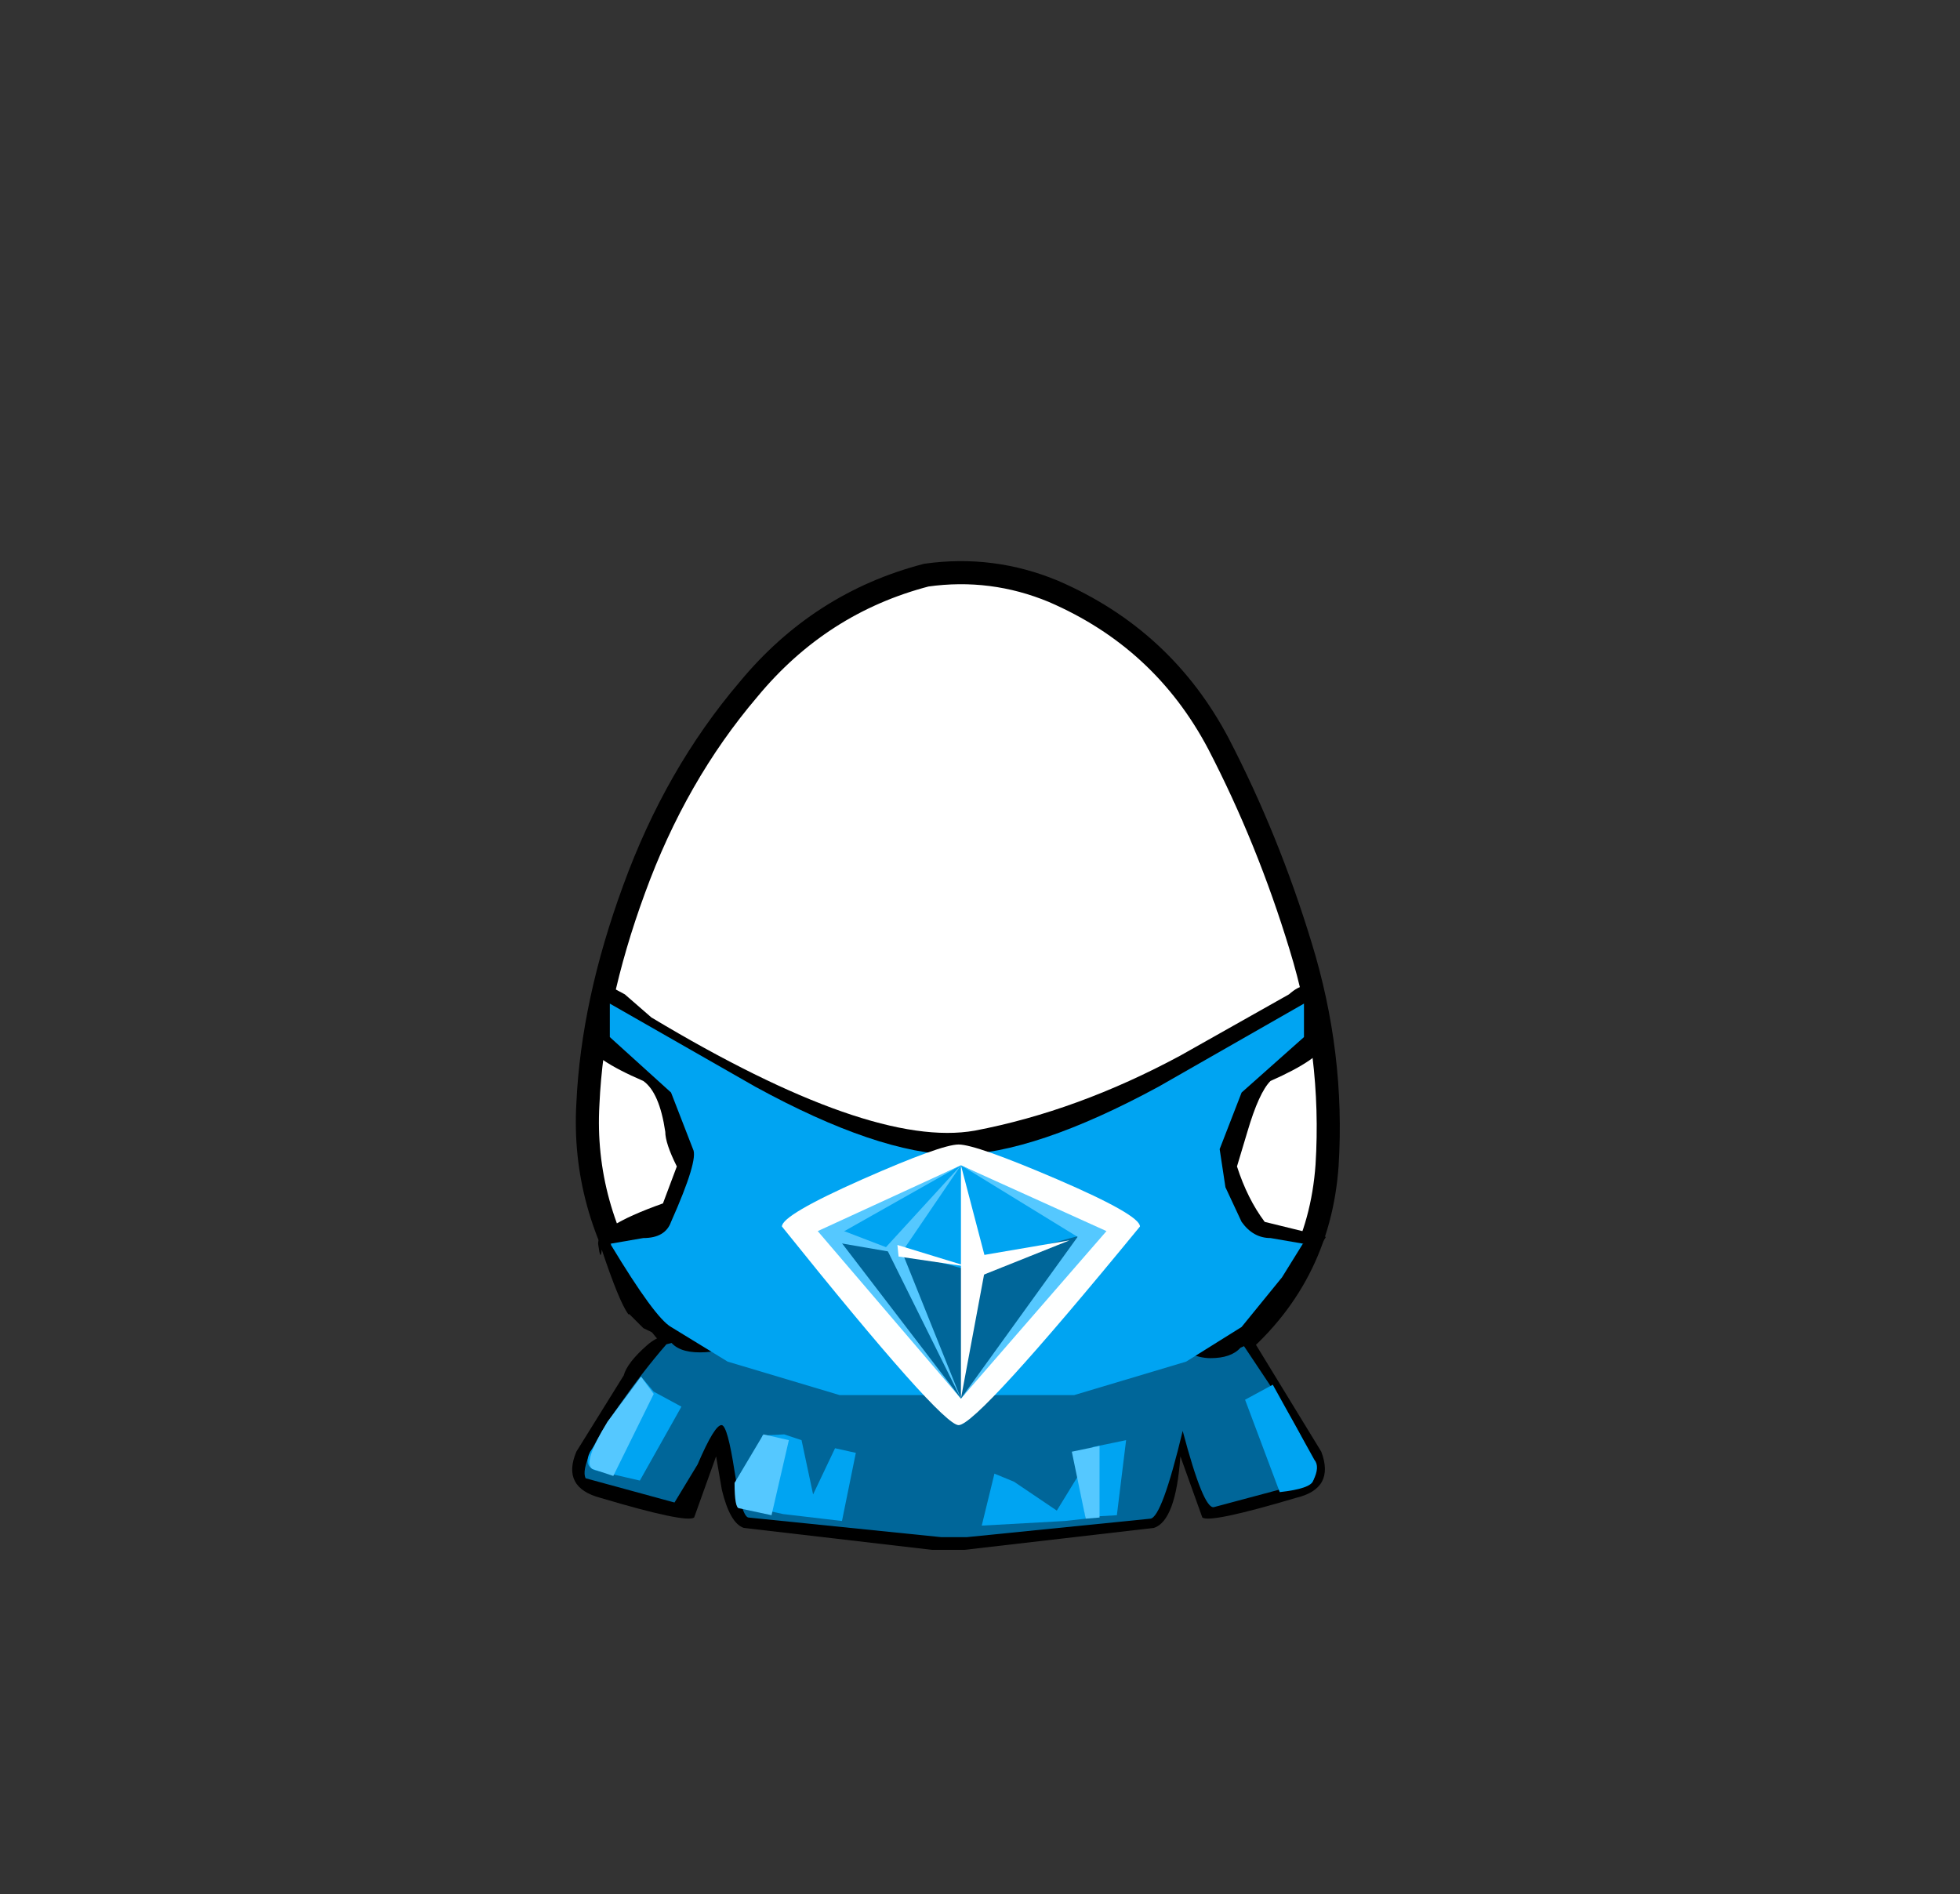 <svg xmlns:xlink="http://www.w3.org/1999/xlink" height="82" width="84.85" xmlns="http://www.w3.org/2000/svg"><rect width="100%" height="100%" fill="#333333" stroke="none"/><g transform="translate(37.4 42.25)"><use height="38" transform="translate(-11.95 -17.45)" width="32.05" xlink:href="#a"/><use height="38.95" transform="translate(-12.45 -17.95)" width="33.05" xlink:href="#b"/><use height="9.65" transform="translate(-12.65 15.2)" width="32.6" xlink:href="#c"/><use height="10" transform="translate(-12.1 14.3)" width="31.6" xlink:href="#d"/><use height="6.45" transform="translate(-11.95 17.35)" width="31.55" xlink:href="#e"/><use height="6.15" transform="translate(-11.9 17.35)" width="22.1" xlink:href="#f"/><use height="16.1" transform="translate(-12 .45)" width="32" xlink:href="#g"/><use height="16.95" transform="translate(-11 1.2)" width="30.05" xlink:href="#h"/><use height="12.15" transform="translate(-3.55 7.3)" width="15.5" xlink:href="#i"/></g><defs><use height="38" width="32.05" xlink:href="#j" id="a"/><use height="38.95" width="33.05" xlink:href="#k" id="b"/><use height="9.65" width="32.6" xlink:href="#l" id="c"/><use height="10" width="31.6" xlink:href="#m" id="d"/><use height="6.45" width="31.55" xlink:href="#n" id="e"/><use height="6.15" width="22.1" xlink:href="#o" id="f"/><use height="16.1" width="32" xlink:href="#p" id="g"/><use height="16.95" width="30.05" xlink:href="#q" id="h"/><use height="12.15" width="15.5" xlink:href="#r" id="w"/><use height="10.1" width="11.75" xlink:href="#s" id="x"/><use height="7.25" width="11.75" xlink:href="#t" id="y"/><use height="10.1" width="12.5" xlink:href="#u" id="z"/><use height="10.1" width="7.45" xlink:href="#v" id="A"/><path d="M27.35 7.4q2.15 4.15 3.55 8.75 1.45 4.7 1.15 9.5-.35 4.95-4.2 8.1-3.8 3.2-8.75 4.05l-2.6.2q-3.6 0-7.05-1.15-4.65-1.6-7.1-5.5Q-.2 27.4.05 23q.2-4.4 2-9.3Q3.85 8.75 7 5.05 10.1 1.3 14.7.1l1.8-.1q1.9.05 3.7.8 4.75 2.05 7.15 6.6" fill="#fff" fill-rule="evenodd" transform="translate(-.05)" id="j"/><path d="M27.35 7.4Q24.95 2.85 20.2.8 17.55-.3 14.7.1 10.1 1.3 7 5.05q-3.15 3.7-4.95 8.65-1.8 4.9-2 9.3-.25 4.4 2.3 8.35 2.45 3.9 7.1 5.5 4.65 1.55 9.65.95 4.95-.85 8.75-4.05 3.85-3.15 4.2-8.1.3-4.8-1.15-9.5-1.4-4.6-3.55-8.75Z" fill="none" stroke="#000" stroke-linecap="round" stroke-linejoin="round" transform="translate(.45 .5)" id="k"/><path d="M26.95 1.55Q28.4.85 29.15 0l3.3 5.4q.6 1.6-1.1 2-3.7 1.1-4.05.85l-.95-2.65q-.2 2.8-1.15 3.1l-8.2.95h-1.4L7.45 8.7q-.6-.2-.95-1.65L6.25 5.6 5.3 8.25q-.35.25-4.05-.85-1.7-.45-1.05-2l2.05-3.3q.15-.55 1-1.3T5 .55L15.45 4.5h1.7q8.35-2.3 9.8-2.95" fill-rule="evenodd" id="l"/><path d="M30.3 4.35q1.55 2.55 1.25 3.2l-4.3 1.15q-.45.1-1.35-3.3-.9 3.75-1.4 3.8l-7.95.8h-1.1L7.1 9.15q-.3-.05-.6-2t-.55-2q-.3-.05-1.05 1.7l-1 1.65L.05 7.45Q-.25 6.8 1.5 4.3q1.05-1.5 2.05-2.65Q9 .2 15.3 0h1.4q6.3.2 11.8 1.65l1.8 2.7" fill="#069" fill-rule="evenodd" id="m"/><path d="M30.4.35q.4-.35.65-.35.95-.25.95 2.45-.25.7-2.4 1.65-.5.5-1 2.2l-.45 1.5q.45 1.4 1.2 2.4l2.65.65-2.4 3.95q-.25.4-1.3.85-.4.45-1.3.45-.95 0-2.15-1-1.05-.9-1.2-1.4l-.2-1.35-12.85-.2-2.8.05-.4.05L6.5 14q.4 1.85-1.6 1.85-.95 0-1.3-.5l-1.15-.55-.6-.6H1.8q-.4-.55-1.15-2.8-.05.55-.15-.2-.15-.75 2.8-1.8l.6-1.6q-.5-1-.5-1.5-.25-1.7-.95-2.2Q.25 3.15 0 2.45 0-.25 1 0l.65.35 1.15 1q9.5 5.7 14 4.9Q21.25 5.4 25.7 3L30.4.35" fill-rule="evenodd" id="p"/><path d="m30.05 1.45-2.7 2.4-.95 2.45.25 1.65.7 1.5q.5.7 1.25.7l1.45.25H30l-.9 1.45L27.35 14l-2.4 1.5-4.85 1.45H9.95L5.1 15.5 2.65 14q-.7-.4-2.6-3.55v-.05H0l1.45-.25q.95 0 1.2-.7 1.2-2.7.95-3.15l-.95-2.45L0 1.45V0l6.3 3.6q5.3 2.9 8.7 2.95 3.4-.05 8.75-2.95l6.3-3.6v1.45" fill="#00a4f2" fill-rule="evenodd" id="q"/><path d="M7.65 0q.75 0 4.25 1.5 3.6 1.55 3.6 2.05-7.05 8.6-7.85 8.6-.75 0-7.65-8.6 0-.5 3.5-2.05Q6.9 0 7.65 0" fill="#feffff" fill-rule="evenodd" id="r"/><path d="m5.9 0 5.85 2.85L5.9 10.1 0 2.85 5.9 0" fill="#00a4f2" fill-rule="evenodd" id="s"/><path d="M5.9 1.6 11.75 0 5.9 7.25 0 0l5.9 1.6" fill="#069" fill-rule="evenodd" id="t"/><path d="m10.7 3.1.9.2-.6 2.95-2.55-.3-1.6-.35.7-3.05.95-.05.75.25.5 2.35.95-2m10.55 1.15.3 1.9-.9.1-3.6.2.55-2.25.85.35L20.3 5.8l.95-1.55M28.45 1l1.2-.65 1.8 3.25q.25.3-.05.9-.1.35-1.45.5l-1.5-4M2.3 0l.55.65 1.2.65-1.8 3.2L.3 4.05q-.5-.2-.2-.8L2.3 0m19.55 3.05 1.45-.3L22.9 6l-.85.05-.2-3" id="n" fill="#00a4f2" fill-rule="evenodd"/><path d="m2.25 0 .55.75L1.05 4.3.15 4Q-.3 3.75.8 1.95L2.25 0m5.3 2.5 1.1.25L7.9 6l-1.4-.3q-.2 0-.2-1.1l1.25-2.1m13.35.75L22.1 3v3.1l-.6.05-.6-2.9" id="o" fill="#55c8ff" fill-rule="evenodd"/><g id="i"><use height="12.15" width="15.5" xlink:href="#w"/><use height="10.1" transform="translate(1.85 .9)" width="11.75" xlink:href="#x"/><use height="7.25" transform="translate(1.85 3.75)" width="11.75" xlink:href="#y"/><use height="10.1" transform="translate(1.55 .9)" width="12.5" xlink:href="#z"/><use height="10.1" transform="translate(5 .9)" width="7.45" xlink:href="#A"/></g><g id="u" fill="#55c8ff" fill-rule="evenodd"><path d="M11.25 3.1 6.2 0l6.3 2.85-6.3 7.25 5.05-7m-8.3.45L6.2 0 3.65 3.75 6.2 10.1 2.95 3.55"/><path d="M0 2.85 6.2 0 .8 3.05l5.4 7.05L0 2.85"/><path d="M3.75 3.85.55 3.3.3 2.85l.15-.05.15-.1h.15l3 1.15"/></g><g id="v" fill="#fff" fill-rule="evenodd"><path d="m3.85 4.2-1.1 5.9V0l1.1 4.2"/><path d="M3.1 4.4.05 3.95 0 3.45l3.1.95m4.35-1.15L3.7 4.75l-.35-.8 4.1-.7"/></g></defs></svg>